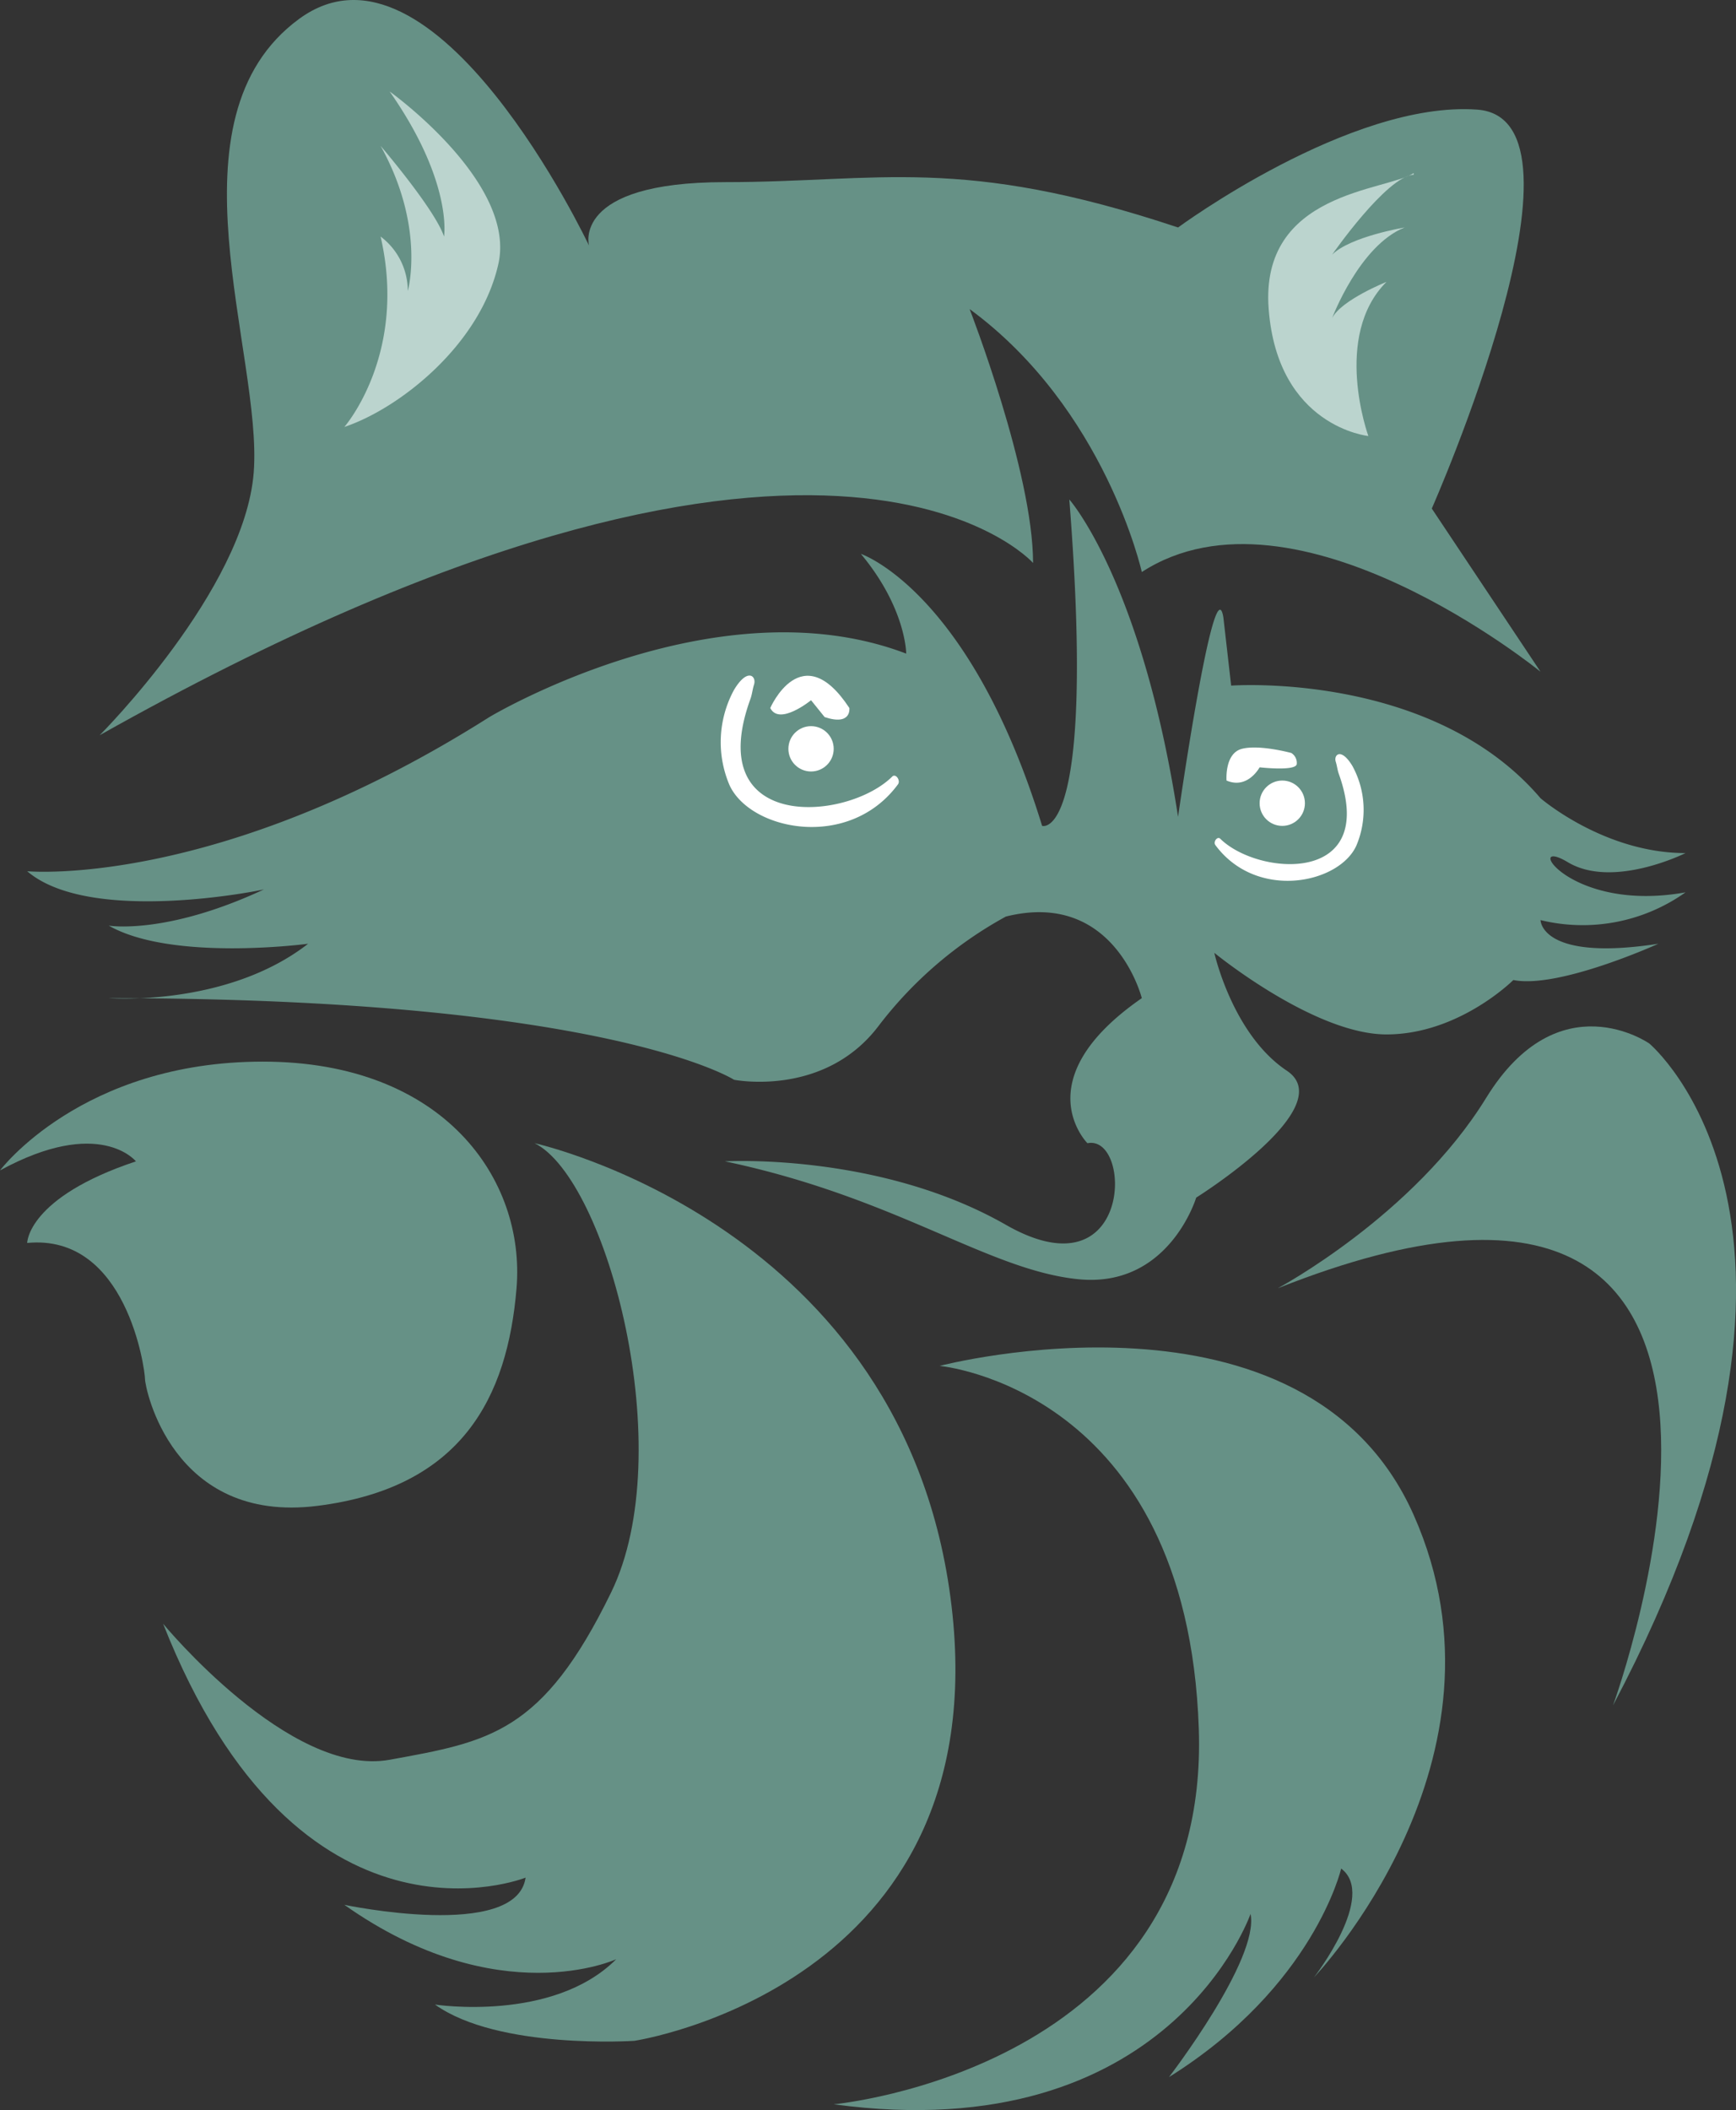 <svg id="Шар_1" data-name="Шар 1" xmlns="http://www.w3.org/2000/svg" viewBox="0 0 191.57 232.73"><rect x="0" y="0" width="191.57" height="232.73" fill="#333333" stroke="none"/><path d="M207.5,196.5s16-16,17-29-10-39,5-50,32,25,32,25-2-7,15-7,26-3,50,5c0,0,19-14,33-13s-5,44-5,44l12,18s-27-22-44-11c0,0-4-18-19-29,0,0,7,18,7,28C310.5,177.5,287.5,151.5,207.5,196.5Z" transform="translate(-196.5 -115.41)" style="fill:#669186"/><path d="M199.5,211.5s21,2,51-17c0,0,25-15,46-7,0,0,0-5-5-11,0,0,12,4,20,30,0,0,6,2,3-36,0,0,8,9,12,35,0,0,4-28,5-22l.86,7.53s22.14-1.64,34.14,12.42c0,0,7,6.05,16,6.05,0,0-8,4-13,1s0,5.66,13,3.33a19.61,19.61,0,0,1-16,3.06s0,4.61,13,2.61c0,0-11,5-16,4,0,0-6,6-14,6s-19-9-19-9,2,9,8,13-10,14-10,14-3,10-13,9-20-9-39-13c0,0,17-1,31,7s14-10,9-9c0,0-7-7,6-16,0,0-3-12-15-9a44.56,44.56,0,0,0-14,12c-6,8-16,6-16,6s-14-9-69-9c0,0,13,1,22-6,0,0-15,2-22-2,0,0,6.28,1.07,17.14-4C225.64,213.54,206.5,217.5,199.5,211.5Z" transform="translate(-196.5 -115.41)" style="fill:#669186"/><path d="M337.5,257.5s15-8,23-21,18-6,18-6,24,20-4,73C374.5,303.5,400.5,232.5,337.5,257.5Z" transform="translate(-196.5 -115.41)" style="fill:#669186"/><path d="M300.19,266.06S340.5,255.5,352.5,282.5s-11,51-11,51,7-9,3-12c0,0-3,13-19,23,0,0,10-13,9-18,0,0-9,26-46,21,0,0,41.57-3.84,40.29-41.42S300.19,266.06,300.19,266.06Z" transform="translate(-196.5 -115.41)" style="fill:#669186"/><path d="M255.5,241.5s41,9,46,51-35,48-35,48-15,1-22-4c0,0,13,2,20-5,0,0-13,6-30-6,0,0,19,4,20-3,0,0-25,10-40-28,0,0,14,17,25,15s16.87-2.92,24.44-18.46S263.5,245.5,255.5,241.5Z" transform="translate(-196.5 -115.41)" style="fill:#669186"/><path d="M196.5,244.5s9-12,29-12,29,13,28,25-6,22-22,24-19-13-19-14-2-16.06-13-15c0,0,0-5,12-9C211.5,243.5,207.5,238.5,196.5,244.5Z" transform="translate(-196.5 -115.41)" style="fill:#669186"/><path d="M239.5,125.5s14,10,12,19-11,16-17,18c0,0,7-8,4-21a7.5,7.5,0,0,1,3,6s2-7-3-16c0,0,6,7,7,10C245.5,141.5,246.5,135.5,239.5,125.5Z" transform="translate(-196.5 -115.41)" style="fill:#bbd4ce"/><path d="M352.5,134.5c-3,2-17,2-16,15s11,14,11,14-4-11,2-17c0,0-5,2-6,4,0,0,3-8,8-10,0,0-6,1-8,3,0,0,6-8.64,9-8.82" transform="translate(-196.5 -115.41)" style="fill:#bbd4ce"/><path d="M277.5,191.5A12.07,12.07,0,0,0,277,202c2.28,5,13.17,7.26,18.59-.08.32-.43-.25-1.24-.63-.86-5,4.94-21,6.18-15.65-8.56.19-.52.23-1.07.4-1.59C280,190,279,189,277.5,191.5Z" transform="translate(-196.5 -115.41)" style="fill:#fff"/><circle cx="89.5" cy="82.59" r="2.5" style="fill:#fff"/><path d="M281.5,193.5s3.47-8,8.73,0c0,0,.27,2-2.73,1l-1.5-1.86S282.5,195.5,281.5,193.5Z" transform="translate(-196.5 -115.41)" style="fill:#fff"/><circle cx="141.5" cy="88.59" r="2.5" style="fill:#fff"/><path d="M331.85,201.5s-.24-3,1.7-3.5,5.45.46,5.45.46a1.3,1.3,0,0,1,.6,1.22c-.1.82-4.1.36-4.1.36S334.2,202.5,331.85,201.5Z" transform="translate(-196.5 -115.41)" style="fill:#fff"/><path d="M345.75,199.91a10.09,10.09,0,0,1,.42,8.78c-1.91,4.19-11,6.07-15.55-.07-.27-.36.21-1,.53-.71,4.15,4.12,17.53,5.16,13.08-7.17-.15-.43-.19-.89-.33-1.32C343.66,198.65,344.5,197.82,345.75,199.91Z" transform="translate(-196.5 -115.41)" style="fill:#fff"/></svg>